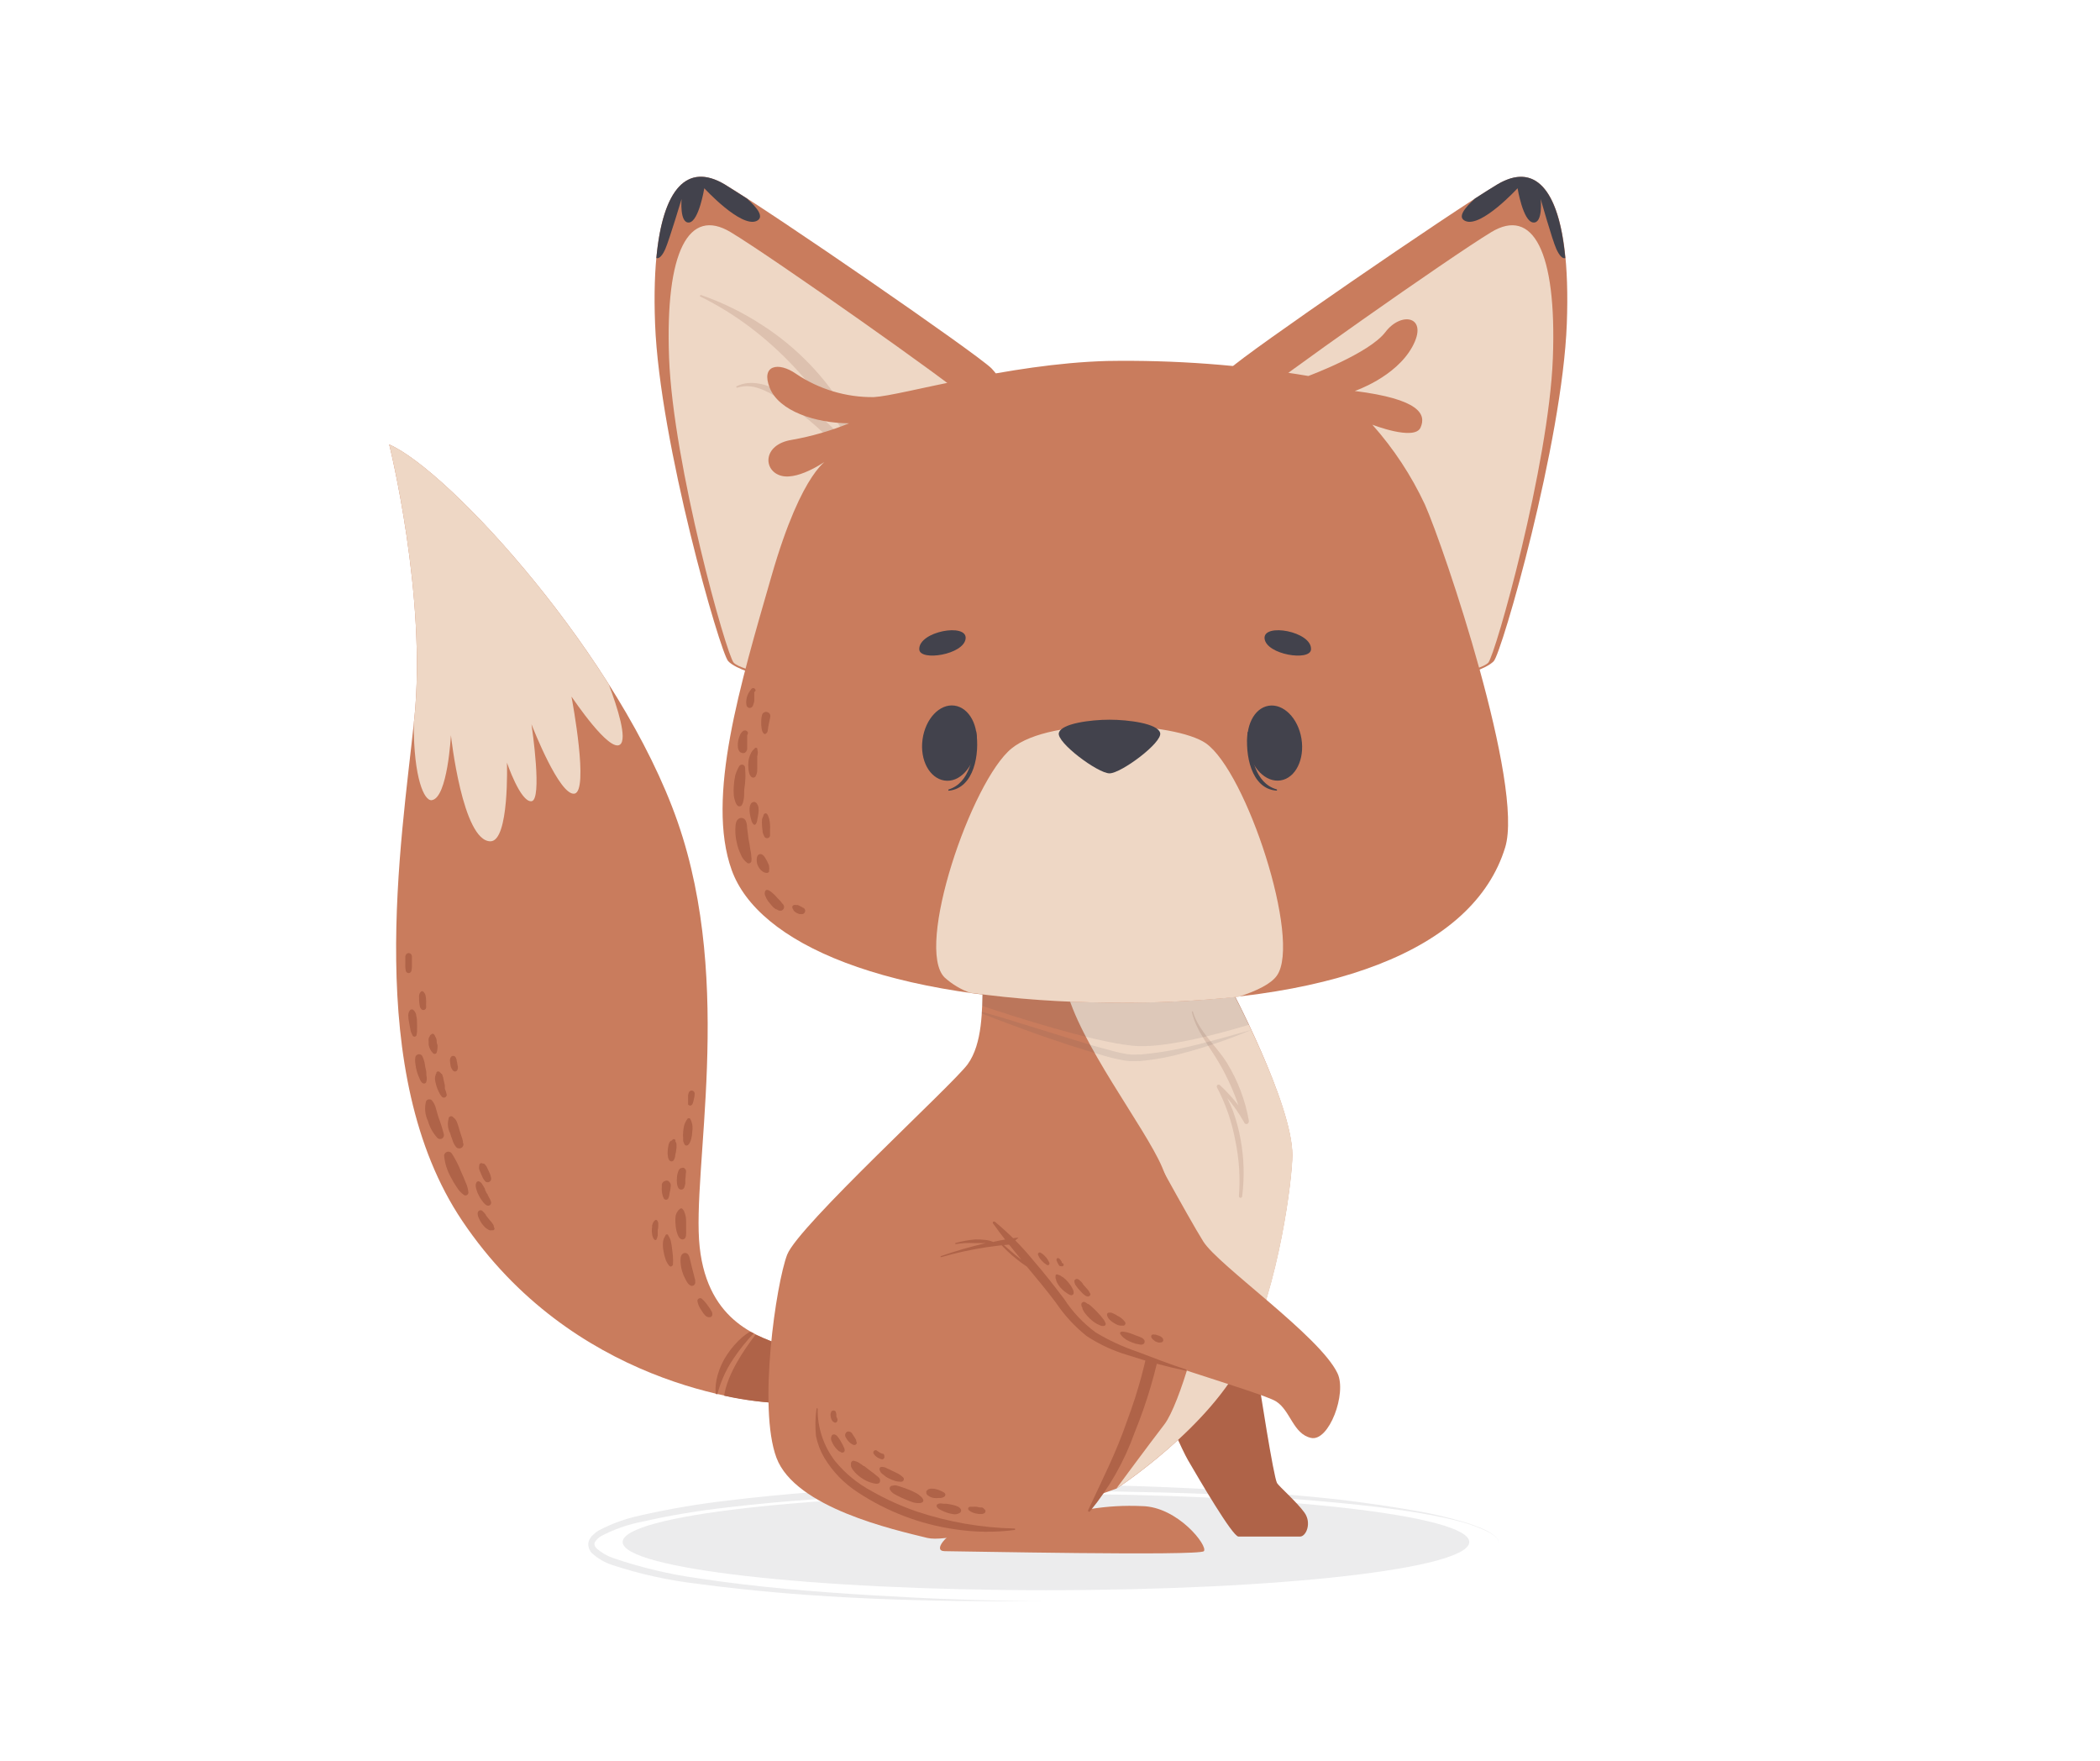 <svg xmlns="http://www.w3.org/2000/svg" xmlns:xlink="http://www.w3.org/1999/xlink" width="940" zoomAndPan="magnify" viewBox="0 0 705 591" height="788" preserveAspectRatio="xMidYMid meet" version="1.0"><defs><clipPath id="c046440b9a"><path d="M 197 498 L 504 498 L 504 537.656 L 197 537.656 Z M 197 498 " clip-rule="nonzero"/></clipPath></defs><path fill="#42424c" d="M 493.254 517.57 C 493.254 526.492 429.699 533.742 351.145 533.742 C 272.594 533.742 209.035 526.492 209.035 517.57 C 209.035 508.645 272.594 501.422 351.145 501.422 C 429.699 501.422 493.254 508.645 493.254 517.57 Z M 493.254 517.57 " fill-opacity="0.098" fill-rule="nonzero"/><g clip-path="url(#c046440b9a)"><path fill="#42424c" d="M 351.145 537.402 C 312.148 537.707 273.051 536.793 234.203 531.605 C 224.414 530.461 214.84 528.352 205.477 525.273 C 202.969 524.434 200.734 523.129 198.766 521.355 C 198.496 521.082 198.27 520.777 198.078 520.441 C 197.84 520.098 197.688 519.715 197.621 519.297 C 197.375 518.418 197.461 517.57 197.875 516.754 C 198.078 516.398 198.281 516.066 198.512 515.738 L 199.273 515 C 199.77 514.531 200.301 514.117 200.875 513.754 C 205.316 511.41 209.996 509.715 214.91 508.668 C 224.473 506.488 234.121 504.836 243.863 503.711 C 253.574 502.523 263.297 501.566 273.023 500.836 C 292.523 499.465 312.02 498.727 331.496 498.445 C 350.969 498.168 370.516 498.32 389.965 499.105 C 409.414 499.895 428.938 501.09 448.438 503.203 C 458.121 504.32 467.809 505.742 477.391 507.473 C 482.195 508.379 486.941 509.523 491.629 510.906 C 493.969 511.59 496.25 512.438 498.465 513.449 C 499.578 513.984 500.629 514.621 501.617 515.355 C 502.133 515.707 502.551 516.145 502.879 516.672 C 503.207 517.195 503.414 517.77 503.5 518.383 C 503.402 517.773 503.184 517.211 502.848 516.691 C 502.512 516.172 502.086 515.746 501.566 515.406 C 500.574 514.707 499.523 514.105 498.414 513.602 C 496.184 512.602 493.895 511.754 491.551 511.059 C 486.848 509.762 482.07 508.797 477.289 507.957 C 467.68 506.328 457.996 505.211 448.309 504.32 C 428.91 502.465 409.438 501.445 389.84 500.938 C 350.891 499.945 311.867 500.379 273.051 503.254 C 263.34 503.93 253.652 504.836 243.992 505.973 C 234.336 507.055 224.77 508.664 215.289 510.805 C 210.602 511.75 206.137 513.328 201.895 515.535 C 201 516.039 200.277 516.723 199.73 517.594 C 199.375 518.281 199.578 518.918 200.242 519.68 C 201.965 521.191 203.914 522.309 206.086 523.035 C 215.363 526.188 224.855 528.434 234.559 529.773 C 253.805 532.699 273.254 534.273 292.699 535.445 C 312.148 536.613 331.648 537.402 351.145 537.402 Z M 351.145 537.402 " fill-opacity="0.098" fill-rule="nonzero"/></g><path fill="#c97c5d" d="M 263.898 451.961 C 255.609 448.938 237.688 444.332 234.891 418.574 C 232.094 392.816 246.66 330.922 227.492 275.867 C 208.324 220.816 150.844 157.93 130.66 149.184 C 130.66 149.184 143.371 200.039 139.074 241.363 C 134.777 282.684 121.812 360.191 155.219 409.828 C 191.852 464.297 251.238 471.035 263.898 471.035 Z M 263.898 451.961 " fill-opacity="1" fill-rule="nonzero"/><path fill="#eed7c5" d="M 208.172 249.906 C 204.562 252.703 192.488 234.648 191.852 233.809 C 192.105 235.156 197.801 265.598 192.844 266.383 C 187.887 267.172 178.961 244.488 178.43 243.09 C 178.633 244.539 182.141 268.52 178.43 268.926 C 174.719 269.332 170.191 255.984 170.191 255.984 C 170.191 255.984 171.031 282.379 164.648 282.379 C 155.242 282.379 151.379 246.777 151.379 246.777 C 151.379 246.777 150.285 267.859 144.949 268.57 C 142.406 268.926 138.898 261.172 138.898 243.141 C 138.898 242.582 138.898 241.996 139.074 241.465 C 143.371 200.039 130.66 149.184 130.66 149.184 C 145.254 155.488 179.344 190.125 204.383 229.715 C 207.359 237.648 210.637 248.023 208.172 249.906 Z M 208.172 249.906 " fill-opacity="1" fill-rule="nonzero"/><path fill="#af6348" d="M 156.312 396.832 C 155.855 395.664 155.371 394.52 154.836 393.375 C 153.988 391.172 152.918 389.078 151.633 387.094 C 151.453 386.863 151.223 386.703 150.941 386.613 C 150.664 386.523 150.383 386.52 150.102 386.605 C 149.82 386.691 149.586 386.848 149.402 387.074 C 149.219 387.305 149.113 387.562 149.09 387.855 C 149.34 390.492 150.117 392.957 151.43 395.258 C 151.961 396.336 152.57 397.371 153.262 398.359 C 153.91 399.465 154.754 400.391 155.805 401.129 C 155.957 401.211 156.121 401.25 156.297 401.242 C 156.469 401.234 156.633 401.188 156.781 401.098 C 156.93 401.004 157.043 400.883 157.129 400.73 C 157.211 400.578 157.254 400.414 157.254 400.242 C 157.141 399.051 156.824 397.914 156.312 396.832 Z M 156.312 396.832 " fill-opacity="1" fill-rule="nonzero"/><path fill="#af6348" d="M 147.211 375.039 C 146.906 374.102 146.676 373.16 146.398 372.219 C 146.148 371.133 145.676 370.156 144.973 369.293 C 144.832 369.168 144.668 369.082 144.488 369.027 C 144.305 368.977 144.121 368.965 143.934 368.992 C 143.75 369.023 143.578 369.09 143.422 369.195 C 143.266 369.301 143.137 369.438 143.043 369.598 C 142.75 370.703 142.652 371.824 142.758 372.957 C 142.863 374.094 143.16 375.18 143.652 376.211 C 144.273 378.387 145.352 380.312 146.879 381.984 C 147.098 382.172 147.348 382.277 147.633 382.305 C 147.914 382.336 148.184 382.277 148.43 382.137 C 148.668 381.973 148.84 381.758 148.941 381.484 C 149.047 381.215 149.062 380.941 148.988 380.66 C 148.512 378.75 147.918 376.879 147.211 375.039 Z M 147.211 375.039 " fill-opacity="1" fill-rule="nonzero"/><path fill="#af6348" d="M 143.145 360.98 C 143.145 360.293 143.145 359.605 142.938 358.895 C 142.734 358.18 142.684 357.316 142.508 356.555 C 142.344 355.809 142.09 355.098 141.746 354.418 C 141.609 354.211 141.426 354.055 141.199 353.953 C 140.969 353.852 140.73 353.82 140.484 353.859 C 140.238 353.898 140.023 354 139.836 354.164 C 139.648 354.332 139.523 354.535 139.457 354.773 C 139.328 355.535 139.328 356.301 139.457 357.062 C 139.547 357.922 139.707 358.77 139.941 359.605 C 140.137 360.293 140.383 360.961 140.676 361.613 C 140.98 362.301 141.262 363.215 141.973 363.598 C 142.172 363.703 142.375 363.723 142.586 363.656 C 142.801 363.594 142.961 363.461 143.066 363.266 C 143.328 362.512 143.352 361.75 143.145 360.98 Z M 143.145 360.98 " fill-opacity="1" fill-rule="nonzero"/><path fill="#af6348" d="M 155.422 383.637 C 155.434 383.441 155.434 383.246 155.422 383.051 L 155.27 382.566 C 155.27 382.211 155.039 381.832 154.938 381.449 C 154.836 381.066 154.457 380.023 154.254 379.289 C 154.047 378.551 153.844 377.84 153.59 377.125 C 153.449 376.68 153.254 376.254 153.008 375.855 C 152.875 375.672 152.73 375.504 152.574 375.348 L 152.191 375.066 C 152.09 374.898 151.949 374.777 151.766 374.707 C 151.578 374.637 151.395 374.633 151.207 374.688 C 151.016 374.746 150.867 374.855 150.75 375.016 C 150.637 375.176 150.582 375.352 150.59 375.551 C 150.164 377.207 150.336 378.801 151.102 380.328 C 151.316 381.082 151.57 381.816 151.863 382.543 C 152.121 383.484 152.562 384.332 153.184 385.086 C 153.426 385.301 153.711 385.426 154.031 385.461 C 154.355 385.492 154.656 385.426 154.938 385.262 C 155.207 385.086 155.395 384.848 155.508 384.551 C 155.621 384.25 155.633 383.945 155.547 383.637 C 155.422 383.84 155.445 383.84 155.422 383.637 Z M 155.422 383.637 " fill-opacity="1" fill-rule="nonzero"/><path fill="#af6348" d="M 139.992 343.18 C 139.992 342.516 139.992 341.855 139.785 341.195 C 139.754 340.273 139.391 339.512 138.695 338.906 C 138.516 338.812 138.328 338.781 138.129 338.816 C 137.93 338.848 137.762 338.938 137.625 339.086 C 137.152 339.73 136.973 340.453 137.094 341.246 C 137.094 341.906 137.246 342.594 137.348 343.254 C 137.449 343.918 137.602 344.703 137.754 345.418 C 137.828 346.02 138.016 346.59 138.312 347.121 L 138.441 347.426 C 138.488 347.582 138.578 347.707 138.711 347.809 C 138.84 347.906 138.988 347.957 139.152 347.961 C 139.43 347.961 139.812 347.703 139.84 347.398 C 139.863 347.094 139.992 346.664 140.016 346.281 C 140.043 345.898 140.016 345.57 140.016 345.188 C 140.016 344.805 140.043 343.863 139.992 343.18 Z M 139.992 343.18 " fill-opacity="1" fill-rule="nonzero"/><path fill="#af6348" d="M 166.023 412.32 L 165.793 411.812 C 165.789 411.438 165.668 411.109 165.438 410.82 L 165.004 410.207 C 164.789 409.934 164.562 409.672 164.32 409.422 L 164.117 409.168 L 163.965 408.988 C 163.766 408.707 163.555 408.434 163.328 408.176 L 163.125 407.945 L 163.125 407.766 C 162.758 407.23 162.328 406.758 161.828 406.344 C 161.496 406.164 161.168 406.164 160.836 406.344 C 160.527 406.551 160.367 406.84 160.352 407.207 C 160.355 407.82 160.5 408.395 160.785 408.938 C 161.039 409.523 161.348 410.082 161.699 410.617 C 162.074 411.121 162.48 411.594 162.922 412.039 C 163.199 412.27 163.504 412.445 163.812 412.648 C 163.98 412.777 164.164 412.871 164.371 412.93 C 164.59 412.996 164.812 412.996 165.031 412.93 L 165.617 412.93 C 165.746 412.887 165.852 412.809 165.926 412.695 C 166.004 412.582 166.035 412.457 166.023 412.32 Z M 166.023 412.32 " fill-opacity="1" fill-rule="nonzero"/><path fill="#af6348" d="M 163.965 401.539 L 163.734 401.078 C 163.734 401.078 163.734 400.801 163.531 400.648 C 163.328 400.496 163.199 400.09 163.047 399.781 L 162.844 399.375 C 162.855 399.301 162.855 399.223 162.844 399.148 L 162.691 398.816 C 162.656 398.746 162.613 398.676 162.566 398.613 L 162.312 398.18 C 162.133 397.902 162.008 397.648 161.828 397.395 C 161.707 397.172 161.547 396.984 161.344 396.832 L 160.938 396.578 C 160.758 396.484 160.574 396.469 160.379 396.527 C 160.188 396.586 160.043 396.707 159.945 396.883 C 159.758 397.223 159.672 397.59 159.691 397.977 C 159.73 398.383 159.805 398.781 159.922 399.172 C 160.105 399.914 160.387 400.617 160.762 401.281 C 161.055 401.875 161.402 402.438 161.801 402.961 C 162.285 403.598 162.844 404.461 163.684 404.664 C 163.828 404.695 163.977 404.695 164.121 404.66 C 164.266 404.625 164.395 404.559 164.512 404.465 C 164.625 404.371 164.715 404.258 164.781 404.125 C 164.844 403.988 164.879 403.848 164.879 403.699 C 164.828 402.887 164.27 402.172 163.965 401.539 Z M 163.965 401.539 " fill-opacity="1" fill-rule="nonzero"/><path fill="#af6348" d="M 164.191 393.324 C 163.965 392.816 163.734 392.309 163.48 391.824 C 163.227 391.34 163.199 391.367 163.047 391.164 C 162.906 390.922 162.723 390.727 162.488 390.578 L 162.109 390.578 C 161.969 390.449 161.801 390.387 161.613 390.387 C 161.422 390.387 161.258 390.449 161.117 390.578 C 160.922 390.824 160.84 391.105 160.863 391.418 C 160.754 391.93 160.812 392.422 161.039 392.891 C 161.168 393.273 161.344 393.629 161.496 394.012 C 161.648 394.391 161.879 394.902 162.082 395.332 C 162.309 395.754 162.578 396.145 162.895 396.504 C 163.094 396.691 163.324 396.797 163.594 396.824 C 163.863 396.855 164.113 396.797 164.344 396.656 C 164.57 396.504 164.727 396.305 164.82 396.051 C 164.914 395.797 164.926 395.543 164.852 395.281 C 164.738 394.594 164.516 393.941 164.191 393.324 Z M 164.191 393.324 " fill-opacity="1" fill-rule="nonzero"/><path fill="#af6348" d="M 149.348 365.402 L 149.348 365.074 C 149.359 364.859 149.359 364.648 149.348 364.438 C 149.348 364.105 149.191 363.777 149.141 363.445 C 149.09 363.113 148.914 362.227 148.762 361.613 C 148.609 361.004 148.406 360.367 148.152 360.395 C 147.898 360.418 148.152 360.395 148.152 360.395 C 148.086 360.273 148 360.172 147.898 360.09 L 147.719 359.961 C 147.656 359.855 147.566 359.77 147.461 359.707 C 147.352 359.648 147.234 359.617 147.109 359.617 C 146.984 359.617 146.867 359.648 146.758 359.707 C 146.648 359.77 146.562 359.855 146.5 359.961 L 146.5 360.266 C 146.402 360.352 146.324 360.453 146.27 360.57 C 146.27 360.879 146.27 360.953 146.27 360.75 C 146.082 361.18 145.996 361.629 146.016 362.098 C 146.082 362.859 146.234 363.605 146.473 364.336 C 146.672 365.047 146.934 365.734 147.262 366.395 C 147.543 367.031 147.906 367.617 148.355 368.148 C 148.496 368.281 148.66 368.363 148.852 368.398 C 149.043 368.43 149.227 368.406 149.402 368.332 C 149.578 368.254 149.719 368.133 149.824 367.973 C 149.93 367.809 149.984 367.629 149.98 367.438 C 149.828 366.742 149.617 366.062 149.348 365.402 Z M 149.348 365.402 " fill-opacity="1" fill-rule="nonzero"/><path fill="#af6348" d="M 146.602 349.613 C 146.621 349.012 146.469 348.461 146.141 347.961 C 146.078 347.785 146.004 347.613 145.914 347.449 L 145.711 347.195 C 145.652 347.125 145.582 347.07 145.5 347.031 C 145.418 346.996 145.332 346.977 145.238 346.977 C 145.148 346.977 145.062 346.996 144.98 347.031 C 144.898 347.07 144.828 347.125 144.77 347.195 C 144.672 347.25 144.59 347.316 144.516 347.398 C 144.363 347.629 144.336 347.652 144.516 347.398 L 144.363 347.578 C 144.363 347.578 144.059 348.086 144.363 347.73 C 144.152 347.969 143.996 348.238 143.906 348.543 C 143.855 348.891 143.855 349.238 143.906 349.586 C 143.906 349.941 143.906 350.297 143.906 350.629 C 144.094 351.773 144.602 352.746 145.43 353.555 C 145.523 353.637 145.633 353.691 145.754 353.723 C 145.875 353.75 145.996 353.746 146.117 353.715 C 146.238 353.68 146.344 353.621 146.434 353.535 C 146.523 353.445 146.59 353.344 146.625 353.223 C 146.855 352.391 146.938 351.543 146.879 350.68 C 146.676 350.398 146.625 350.02 146.602 349.613 Z M 146.602 349.613 " fill-opacity="1" fill-rule="nonzero"/><path fill="#af6348" d="M 143.043 337.023 C 143.078 336.574 143.078 336.125 143.043 335.676 C 143.035 335.164 142.973 334.652 142.863 334.152 C 142.82 333.887 142.727 333.641 142.582 333.414 L 142.43 333.211 C 142.387 333.117 142.328 333.031 142.254 332.957 C 142.184 332.883 142.098 332.832 142 332.805 C 141.91 332.719 141.805 332.676 141.68 332.676 C 141.559 332.676 141.453 332.719 141.363 332.805 C 140.977 333.148 140.754 333.582 140.703 334.102 C 140.664 334.398 140.664 334.695 140.703 334.992 C 140.703 335.246 140.703 335.5 140.703 335.754 C 140.723 336.293 140.781 336.824 140.879 337.355 C 140.906 337.898 141.109 338.367 141.492 338.754 C 141.625 338.891 141.785 338.973 141.969 339.004 C 142.156 339.039 142.336 339.016 142.508 338.934 C 142.684 338.855 142.824 338.738 142.926 338.574 C 143.031 338.414 143.078 338.234 143.066 338.043 C 143.066 338.043 143.066 337.84 143.066 337.738 Z M 143.043 337.023 " fill-opacity="1" fill-rule="nonzero"/><path fill="#af6348" d="M 153.719 358.078 C 153.676 357.719 153.605 357.363 153.516 357.012 L 153.516 357.316 C 153.516 356.938 153.516 356.555 153.336 356.172 C 153.32 355.699 153.191 355.262 152.957 354.852 C 152.754 354.555 152.477 354.402 152.117 354.395 C 151.754 354.418 151.484 354.586 151.305 354.902 C 151.078 355.336 151.004 355.793 151.074 356.273 C 151.102 356.668 151.152 357.059 151.227 357.445 C 151.227 357.773 151.379 358.078 151.48 358.387 C 151.574 358.609 151.695 358.824 151.836 359.02 C 151.996 359.316 152.234 359.52 152.551 359.633 C 152.738 359.668 152.922 359.648 153.102 359.57 C 153.277 359.488 153.418 359.367 153.516 359.199 C 153.691 358.844 153.758 358.473 153.719 358.078 Z M 153.719 358.078 " fill-opacity="1" fill-rule="nonzero"/><path fill="#af6348" d="M 138.289 320.98 C 138.281 320.832 138.246 320.691 138.188 320.559 C 138.125 320.422 138.043 320.305 137.934 320.203 C 137.828 320.102 137.707 320.023 137.57 319.969 C 137.434 319.914 137.289 319.887 137.145 319.887 C 136.844 319.91 136.594 320.035 136.391 320.254 C 136.188 320.473 136.082 320.73 136.074 321.031 C 136.074 321.793 136.074 322.605 136.074 323.395 C 136.02 324.25 136.078 325.098 136.254 325.938 C 136.324 326.141 136.445 326.305 136.617 326.43 C 136.789 326.555 136.98 326.621 137.195 326.625 C 137.41 326.609 137.602 326.535 137.77 326.402 C 137.938 326.266 138.051 326.094 138.109 325.887 C 138.207 325.441 138.266 324.992 138.289 324.539 C 138.289 324.156 138.289 323.75 138.289 323.344 C 138.289 322.938 138.289 321.742 138.289 320.98 Z M 138.289 320.98 " fill-opacity="1" fill-rule="nonzero"/><path fill="#af6348" d="M 233.391 430.195 L 233.391 429.688 C 233.391 429.457 233.266 429.23 233.215 429.027 C 233.164 428.824 232.984 428.137 232.883 427.68 C 232.781 427.219 232.426 426 232.223 425.137 C 232.02 424.27 231.816 423.355 231.586 422.465 C 231.512 422.008 231.352 421.586 231.102 421.195 C 231.012 421.039 230.898 420.91 230.754 420.805 C 230.613 420.699 230.453 420.625 230.281 420.586 C 230.109 420.543 229.934 420.539 229.758 420.57 C 229.582 420.602 229.422 420.664 229.273 420.762 C 228.359 421.32 228.41 422.848 228.484 423.812 C 228.555 424.836 228.742 425.836 229.043 426.812 C 229.301 427.703 229.656 428.551 230.113 429.355 C 230.57 430.246 231.051 431.262 232.094 431.594 C 232.281 431.617 232.465 431.598 232.645 431.535 C 232.82 431.469 232.977 431.367 233.105 431.23 C 233.234 431.09 233.32 430.93 233.371 430.746 C 233.422 430.566 233.43 430.383 233.391 430.195 Z M 233.391 430.195 " fill-opacity="1" fill-rule="nonzero"/><path fill="#af6348" d="M 230.34 413.211 C 230.34 412.371 230.34 411.555 230.34 410.668 C 230.34 409.777 230.34 408.961 230.164 408.125 C 230.074 407.637 229.922 407.168 229.703 406.727 C 229.703 406.727 229.703 406.445 229.5 406.266 C 229.398 406.117 229.289 405.973 229.172 405.836 C 229.113 405.754 229.043 405.691 228.953 405.648 C 228.867 405.602 228.773 405.582 228.676 405.582 C 228.578 405.582 228.484 405.602 228.398 405.648 C 228.309 405.691 228.238 405.754 228.18 405.836 L 227.773 406.191 C 227.672 406.301 227.59 406.418 227.52 406.547 C 227.52 406.699 227.52 406.727 227.52 406.547 L 227.215 406.98 C 227.133 407.152 227.066 407.332 227.012 407.512 C 226.914 407.715 226.848 407.93 226.809 408.148 C 226.691 409.105 226.691 410.066 226.809 411.023 C 226.809 412.293 227.594 417 229.754 415.828 C 230.441 415.344 230.34 414.074 230.34 413.211 Z M 230.34 413.211 " fill-opacity="1" fill-rule="nonzero"/><path fill="#af6348" d="M 230.266 392.715 C 230.133 392.508 229.98 392.324 229.805 392.152 C 229.586 391.941 229.332 391.883 229.043 391.977 C 229.043 391.977 228.535 392.23 228.84 391.977 L 228.41 392.152 C 228.062 392.418 227.828 392.758 227.695 393.172 C 227.438 393.844 227.293 394.539 227.266 395.258 C 227.188 395.867 227.188 396.477 227.266 397.086 C 227.305 397.68 227.465 398.242 227.746 398.766 C 227.852 398.926 227.984 399.051 228.152 399.141 C 228.32 399.234 228.496 399.277 228.688 399.277 C 228.879 399.277 229.059 399.234 229.223 399.141 C 229.391 399.051 229.527 398.926 229.629 398.766 C 229.781 398.477 229.883 398.172 229.934 397.852 L 230.086 397.188 C 230.109 396.945 230.109 396.699 230.086 396.453 C 230.086 396.199 230.086 395.941 230.086 395.688 C 230.188 395.09 230.238 394.488 230.238 393.883 C 230.348 393.496 230.359 393.105 230.266 392.715 Z M 230.266 392.715 " fill-opacity="1" fill-rule="nonzero"/><path fill="#af6348" d="M 232.477 377.941 C 232.379 377.176 232.168 376.449 231.84 375.754 C 231.766 375.492 231.594 375.348 231.324 375.316 C 231.055 375.285 230.855 375.391 230.723 375.625 C 230.281 376.242 229.941 376.914 229.703 377.633 C 229.508 378.402 229.391 379.184 229.348 379.973 C 229.273 380.676 229.273 381.383 229.348 382.086 L 229.348 382.871 C 229.355 383.105 229.422 383.316 229.551 383.508 C 229.625 383.824 229.77 384.105 229.984 384.348 C 230.125 384.449 230.281 384.496 230.453 384.496 C 230.629 384.496 230.785 384.449 230.926 384.348 C 231.242 384.121 231.473 383.824 231.613 383.457 C 231.809 383.086 231.953 382.699 232.043 382.289 C 232.25 381.523 232.371 380.742 232.398 379.949 C 232.496 379.281 232.52 378.613 232.477 377.941 Z M 232.477 377.941 " fill-opacity="1" fill-rule="nonzero"/><path fill="#af6348" d="M 225.918 424.168 C 225.98 423.449 225.98 422.727 225.918 422.008 C 225.918 421.195 225.738 420.379 225.664 419.465 C 225.586 418.551 225.434 417.684 225.281 416.922 C 225.203 416.512 225.082 416.113 224.926 415.727 C 224.707 415.375 224.512 415.012 224.34 414.633 C 224.266 414.414 224.113 414.305 223.883 414.305 C 223.652 414.305 223.5 414.414 223.426 414.633 C 223.273 415.039 222.992 415.344 222.84 415.754 C 222.684 416.207 222.59 416.672 222.562 417.152 C 222.5 418.109 222.57 419.059 222.766 420 C 222.895 420.867 223.105 421.715 223.398 422.543 C 223.668 423.426 224.109 424.215 224.723 424.906 C 225.18 425.391 225.738 424.906 225.918 424.551 C 225.93 424.457 225.93 424.363 225.918 424.27 Z M 225.918 424.168 " fill-opacity="1" fill-rule="nonzero"/><path fill="#af6348" d="M 224.723 396.758 C 224.621 396.605 224.492 396.477 224.34 396.375 C 223.984 396.203 223.629 396.203 223.273 396.375 C 222.996 396.453 222.758 396.594 222.562 396.805 C 222.363 397.016 222.238 397.262 222.18 397.547 C 222.18 397.852 222.18 398.156 222.18 398.461 C 222.141 398.852 222.141 399.242 222.18 399.629 C 222.18 400.113 222.309 400.598 222.41 401.055 C 222.504 401.496 222.668 401.91 222.891 402.301 C 223.07 402.559 223.316 402.684 223.629 402.684 C 223.949 402.672 224.188 402.527 224.34 402.25 C 224.555 401.797 224.691 401.324 224.746 400.824 C 224.746 400.367 224.949 399.934 225 399.477 C 225.105 398.93 225.176 398.379 225.207 397.824 C 225.207 397.395 225.047 397.039 224.723 396.758 Z M 224.723 396.758 " fill-opacity="1" fill-rule="nonzero"/><path fill="#af6348" d="M 223.223 396.324 C 222.996 396.395 222.801 396.512 222.637 396.68 Z M 223.223 396.324 " fill-opacity="1" fill-rule="nonzero"/><path fill="#af6348" d="M 226.934 383.406 L 226.758 383.18 L 226.758 382.695 C 226.727 382.605 226.676 382.527 226.605 382.461 C 226.535 382.395 226.453 382.352 226.359 382.328 C 226.27 382.305 226.176 382.305 226.082 382.332 C 225.992 382.355 225.91 382.398 225.84 382.465 L 225.637 382.695 C 225.559 382.742 225.488 382.801 225.434 382.871 L 225.281 382.871 C 225.031 383.02 224.848 383.223 224.723 383.484 C 224.582 383.766 224.48 384.062 224.418 384.375 C 224.293 384.977 224.207 385.59 224.164 386.203 C 224.125 386.703 224.125 387.203 224.164 387.703 C 224.188 388.031 224.238 388.352 224.316 388.672 C 224.406 389.004 224.566 389.301 224.797 389.559 C 224.977 389.73 225.188 389.816 225.434 389.816 C 225.68 389.816 225.891 389.73 226.07 389.559 C 226.371 389.129 226.566 388.656 226.652 388.137 C 226.652 387.652 226.832 387.195 226.91 386.711 C 226.984 386.23 227.062 385.746 227.113 385.262 C 227.137 384.941 227.137 384.617 227.113 384.297 C 227.125 383.984 227.066 383.688 226.934 383.406 Z M 226.934 383.406 " fill-opacity="1" fill-rule="nonzero"/><path fill="#af6348" d="M 220.984 411.301 C 220.984 411.301 220.984 410.691 220.984 410.895 C 220.996 410.742 220.996 410.59 220.984 410.438 C 220.902 410.156 220.785 409.895 220.629 409.648 C 220.582 409.586 220.52 409.535 220.449 409.5 C 220.379 409.465 220.301 409.445 220.223 409.445 C 220.141 409.445 220.066 409.465 219.996 409.5 C 219.922 409.535 219.863 409.586 219.816 409.648 L 219.484 409.98 C 219.344 410.152 219.242 410.348 219.18 410.566 C 219.078 410.777 218.996 411 218.926 411.227 C 218.938 411.414 218.938 411.598 218.926 411.785 C 218.797 412.633 218.797 413.48 218.926 414.328 C 218.992 414.727 219.109 415.109 219.281 415.473 C 219.461 415.777 219.586 416.133 219.969 416.211 C 220.137 416.223 220.277 416.172 220.398 416.059 C 220.398 416.059 220.398 416.059 220.398 415.93 C 220.496 415.77 220.574 415.602 220.629 415.422 C 220.715 415.184 220.773 414.938 220.809 414.684 C 220.82 414.48 220.82 414.277 220.809 414.074 C 220.809 414.074 220.809 413.742 220.809 413.922 C 220.832 413.574 220.832 413.227 220.809 412.879 C 220.961 412.371 221.012 411.836 220.984 411.301 Z M 220.984 411.301 " fill-opacity="1" fill-rule="nonzero"/><path fill="#af6348" d="M 239.008 440.367 C 238.609 439.605 238.145 438.883 237.609 438.207 C 237.328 437.762 237.004 437.344 236.645 436.961 C 236.344 436.609 236.02 436.281 235.68 435.969 C 235.543 435.84 235.379 435.762 235.195 435.734 C 235.008 435.707 234.832 435.734 234.664 435.816 C 234.492 435.891 234.359 436.004 234.258 436.164 C 234.16 436.32 234.117 436.492 234.129 436.68 C 234.285 437.59 234.605 438.438 235.094 439.223 C 235.297 439.578 235.527 439.91 235.754 440.238 C 236.02 440.672 236.324 441.07 236.672 441.434 C 236.879 441.699 237.141 441.891 237.453 442.012 C 237.77 442.129 238.094 442.16 238.426 442.098 C 239.188 441.969 239.289 441.004 239.008 440.367 Z M 239.008 440.367 " fill-opacity="1" fill-rule="nonzero"/><path fill="#af6348" d="M 231.102 370.742 C 231.102 370.742 231.18 370.82 231.102 370.742 Z M 231.102 370.742 " fill-opacity="1" fill-rule="nonzero"/><path fill="#af6348" d="M 233.215 367.031 C 233.203 366.805 233.125 366.598 232.984 366.422 C 232.84 366.238 232.652 366.117 232.426 366.062 C 232.246 366.027 232.07 366.027 231.891 366.062 C 231.637 366.152 231.441 366.312 231.305 366.547 C 231.152 366.891 231.051 367.246 231 367.617 C 230.977 367.996 230.977 368.379 231 368.762 C 231 369.039 231 369.344 231 369.625 C 231 369.902 231 369.902 231 370.059 C 230.988 370.168 230.988 370.277 231 370.387 C 230.965 370.496 230.965 370.609 231 370.719 C 231.254 371.023 231.738 371.25 232.07 370.973 L 232.324 370.77 C 232.461 370.625 232.547 370.457 232.578 370.262 L 232.73 369.852 C 232.824 369.562 232.891 369.266 232.934 368.965 C 233.117 368.332 233.211 367.688 233.215 367.031 Z M 233.215 367.031 " fill-opacity="1" fill-rule="nonzero"/><path fill="#af6348" d="M 263.898 451.961 L 263.898 471.008 C 256.883 470.844 249.949 469.996 243.102 468.465 C 244.172 461.293 249.637 453.207 253.652 447.969 C 256.984 449.52 260.398 450.848 263.898 451.961 Z M 263.898 451.961 " fill-opacity="1" fill-rule="nonzero"/><path fill="#af6348" d="M 253.016 447.539 C 250.512 450.176 248.25 453.008 246.23 456.031 C 244.863 458.039 243.703 460.156 242.746 462.387 C 241.961 464.203 241.328 466.066 240.84 467.984 L 240.254 467.855 C 240.102 465.785 240.305 463.75 240.863 461.754 C 241.555 459.199 242.637 456.824 244.117 454.633 C 245.555 452.465 247.25 450.523 249.203 448.809 C 250.012 448.141 250.859 447.531 251.746 446.977 Z M 253.016 447.539 " fill-opacity="1" fill-rule="nonzero"/><path fill="#af6348" d="M 375.906 438.562 C 375.906 439.07 395.254 483.977 398.785 490.027 C 402.32 496.082 413.762 515.738 415.77 515.738 L 436.461 515.738 C 438.469 515.738 440.453 511.211 437.91 507.676 C 435.371 504.141 429.27 498.801 428.707 497.758 C 427.539 495.574 423.016 466.66 421.668 457.582 C 420.32 448.504 421.996 412.852 421.996 412.852 Z M 375.906 438.562 " fill-opacity="1" fill-rule="nonzero"/><path fill="#c97c5d" d="M 329.918 331.254 C 329.691 338.652 329.918 350.297 324.836 357.242 C 319.75 364.184 267.941 411.504 264.254 421.145 C 260.566 430.781 254.391 472.484 260.668 489.293 C 266.949 506.102 300.328 513.5 311.309 516.195 C 322.293 518.891 374.863 499.617 374.863 499.617 C 374.863 499.617 406.285 479.273 417.93 454.988 C 429.574 430.703 433.82 395.309 433.844 387.73 C 433.844 370.488 412.996 331.254 412.996 331.254 Z M 329.918 331.254 " fill-opacity="1" fill-rule="nonzero"/><path fill="#c97c5d" d="M 311.156 423.102 C 335.793 415.676 391.008 408.809 389.66 436.043 C 388.312 463.277 366.02 506.508 366.02 506.508 C 371.746 505.578 377.508 505.246 383.305 505.516 C 395.406 505.668 405.676 518.969 404.152 520.645 C 402.625 522.324 321.578 520.645 317.207 520.645 C 312.836 520.645 318.047 514.594 322.598 513.246 C 322.598 513.246 275.742 505.16 275.059 481.637 C 274.371 458.117 286.496 430.602 311.156 423.102 Z M 311.156 423.102 " fill-opacity="1" fill-rule="nonzero"/><path fill="#af6348" d="M 390.676 432.766 C 390.492 431.59 390.184 430.453 389.754 429.348 C 389.32 428.238 388.777 427.195 388.117 426.207 C 387.461 425.219 386.703 424.312 385.848 423.488 C 384.996 422.664 384.062 421.941 383.051 421.32 C 378.582 418.781 373.809 417.086 368.738 416.234 C 363.418 415.16 358.047 414.641 352.621 414.684 C 346.129 414.711 339.711 415.43 333.375 416.844 C 332.566 416.477 331.719 416.258 330.832 416.184 C 329.703 416.047 328.566 415.988 327.426 416.008 C 325.18 416.199 322.969 416.598 320.793 417.203 C 320.539 417.203 320.793 417.633 320.793 417.582 C 322.957 417.23 325.137 417.121 327.324 417.254 C 328.367 417.254 329.41 417.254 330.453 417.254 L 330.883 417.254 C 325.801 418.449 320.715 419.922 315.887 421.602 C 315.797 421.633 315.754 421.695 315.754 421.793 C 315.754 421.887 315.797 421.949 315.887 421.98 C 326.125 419.027 336.574 417.469 347.23 417.305 C 352.344 417.129 357.418 417.473 362.461 418.328 C 367.504 419.184 372.41 420.539 377.18 422.391 C 378.246 422.73 379.258 423.191 380.219 423.766 C 381.18 424.344 382.059 425.02 382.863 425.801 C 383.664 426.582 384.367 427.445 384.973 428.391 C 385.574 429.332 386.062 430.332 386.434 431.391 C 387.602 436.688 387.602 441.984 386.434 447.285 C 384.699 457.344 382.039 467.148 378.449 476.703 C 374.711 487.641 370.109 496.488 365.305 506.887 C 365.152 507.246 365.609 507.625 365.891 507.297 C 372.434 499.363 377.434 490.559 380.891 480.875 C 385.016 470.777 388.086 460.371 390.094 449.648 C 391.312 444.055 391.508 438.426 390.676 432.766 Z M 390.676 432.766 " fill-opacity="1" fill-rule="nonzero"/><path fill="#af6348" d="M 340.672 513.043 C 329.43 512.793 318.473 510.895 307.801 507.348 C 302.594 505.555 297.594 503.301 292.801 500.582 C 287.973 498.023 283.82 494.633 280.344 490.41 C 278.414 487.895 276.945 485.129 275.941 482.117 C 274.941 479.105 274.461 476.012 274.5 472.84 C 274.5 472.586 274.117 472.609 274.117 472.84 C 273.688 475.883 273.629 478.934 273.938 481.992 C 274.457 484.57 275.383 486.996 276.711 489.266 C 279.574 494.004 283.328 497.875 287.973 500.887 C 292.887 504.133 298.094 506.801 303.594 508.895 C 309.098 510.988 314.762 512.457 320.59 513.297 C 327.273 514.316 333.969 514.395 340.672 513.523 C 340.715 513.5 340.75 513.465 340.773 513.422 C 340.797 513.379 340.812 513.332 340.812 513.285 C 340.812 513.234 340.797 513.188 340.773 513.145 C 340.75 513.102 340.715 513.066 340.672 513.043 Z M 340.672 513.043 " fill-opacity="1" fill-rule="nonzero"/><path fill="#af6348" d="M 309.961 503.43 C 309.777 502.949 309.48 502.551 309.074 502.234 C 308.684 501.887 308.27 501.57 307.828 501.293 C 307.004 500.84 306.156 500.43 305.285 500.074 C 304.32 499.668 303.328 499.336 302.336 499.004 C 301.902 498.844 301.461 498.707 301.012 498.598 C 300.641 498.523 300.27 498.523 299.895 498.598 L 299.285 498.727 C 299.156 498.77 299.039 498.836 298.941 498.934 C 298.84 499.027 298.766 499.137 298.719 499.266 C 298.668 499.395 298.648 499.527 298.66 499.664 C 298.668 499.801 298.707 499.93 298.777 500.047 C 299.059 500.52 299.426 500.918 299.871 501.242 C 300.297 501.516 300.738 501.758 301.191 501.98 C 302.031 502.387 302.844 502.82 303.734 503.176 C 304.664 503.59 305.613 503.953 306.582 504.27 C 307.031 504.383 307.488 504.461 307.953 504.5 C 308.234 504.5 308.562 504.5 308.844 504.5 C 309.102 504.465 309.348 504.387 309.582 504.27 C 309.734 504.191 309.848 504.074 309.918 503.918 C 309.988 503.758 310.004 503.598 309.961 503.43 Z M 309.961 503.43 " fill-opacity="1" fill-rule="nonzero"/><path fill="#af6348" d="M 294.684 495.625 L 293.641 494.785 L 292.953 494.227 L 292.648 494.023 L 292.09 493.59 L 291.559 493.207 L 290.539 492.395 L 290.133 492.09 L 289.953 492.09 C 289.703 491.879 289.441 491.684 289.168 491.504 C 289.082 491.43 288.988 491.371 288.887 491.324 C 288.641 491.133 288.379 490.961 288.098 490.816 C 287.672 490.594 287.223 490.43 286.75 490.336 C 286.039 490.133 285.582 490.844 285.684 491.453 C 285.684 491.453 285.684 491.938 285.684 492.141 C 285.793 492.441 285.93 492.727 286.09 493.004 C 286.25 493.285 286.445 493.539 286.676 493.766 C 286.523 493.59 286.676 493.766 286.676 493.766 L 287.082 494.277 C 287.84 495.074 288.688 495.758 289.625 496.336 C 290.516 496.922 291.473 497.363 292.496 497.656 C 293.336 497.914 295.395 498.547 295.445 497.074 C 295.523 496.285 295.09 495.98 294.684 495.625 Z M 294.684 495.625 " fill-opacity="1" fill-rule="nonzero"/><path fill="#af6348" d="M 283.496 486.367 L 283.496 486.242 C 283.496 486.242 283.496 486.035 283.371 485.91 C 283.242 485.781 283.117 485.375 282.988 485.098 C 282.863 484.816 282.559 484.258 282.305 483.852 C 282.09 483.453 281.852 483.07 281.59 482.707 C 281.418 482.445 281.223 482.199 281.008 481.969 C 280.77 481.707 280.484 481.539 280.141 481.461 C 279.953 481.418 279.773 481.438 279.602 481.52 C 279.426 481.598 279.293 481.723 279.203 481.891 C 278.906 482.512 278.906 483.129 279.203 483.75 C 279.426 484.289 279.699 484.805 280.016 485.301 C 280.332 485.773 280.695 486.203 281.109 486.598 C 281.309 486.812 281.531 487.008 281.77 487.18 L 281.945 487.18 L 282.355 487.461 C 282.527 487.551 282.707 487.582 282.898 487.555 C 283.094 487.527 283.258 487.445 283.395 487.309 C 283.605 487.016 283.641 486.699 283.496 486.367 Z M 283.496 486.367 " fill-opacity="1" fill-rule="nonzero"/><path fill="#af6348" d="M 322.52 506.508 C 322.289 506.141 321.977 505.867 321.582 505.691 C 321.246 505.52 320.898 505.383 320.539 505.285 C 319.926 505.109 319.316 505.008 318.684 504.879 C 318.047 504.754 318.047 504.754 317.715 504.727 L 316.801 504.727 L 315.734 504.602 C 315.383 504.602 315.062 504.695 314.766 504.879 C 314.652 504.91 314.566 504.977 314.512 505.082 C 314.207 505.82 315.02 506.43 315.605 506.711 C 316.293 507.086 317.008 507.406 317.742 507.676 C 318.406 507.898 319.086 508.066 319.773 508.184 C 320.688 508.402 321.535 508.25 322.316 507.727 C 322.504 507.582 322.617 507.391 322.656 507.156 C 322.695 506.922 322.648 506.707 322.52 506.508 Z M 322.52 506.508 " fill-opacity="1" fill-rule="nonzero"/><path fill="#af6348" d="M 317.336 501.395 C 317.105 500.938 316.418 500.684 315.988 500.453 C 315.48 500.211 314.953 500.016 314.41 499.871 C 313.863 499.699 313.305 499.633 312.734 499.668 L 312.43 499.668 C 312.43 499.668 311.336 499.871 311.438 500.074 C 311.539 500.277 311.438 500.074 311.438 500.074 C 311.332 500.145 311.238 500.23 311.156 500.328 C 310.969 500.43 310.91 500.582 310.98 500.785 C 310.969 500.922 310.969 501.059 310.98 501.191 C 310.98 501.191 310.98 501.371 310.98 501.191 C 311.004 501.324 311.055 501.441 311.133 501.547 C 311.246 501.73 311.398 501.875 311.59 501.98 L 311.844 502.16 C 312.352 502.484 312.902 502.695 313.496 502.793 C 314.082 502.859 314.664 502.859 315.25 502.793 C 315.918 502.859 316.531 502.695 317.082 502.312 C 317.344 502.055 317.43 501.75 317.336 501.395 Z M 317.336 501.395 " fill-opacity="1" fill-rule="nonzero"/><path fill="#af6348" d="M 330.832 507.371 C 330.871 507.02 330.742 506.738 330.453 506.531 C 330.27 506.262 330.023 506.078 329.715 505.973 L 329.156 505.973 C 328.723 505.973 328.316 505.797 327.883 505.742 C 327.41 505.707 326.938 505.707 326.461 505.742 C 326.293 505.719 326.121 505.719 325.953 505.742 L 325.57 505.742 L 325.215 505.922 C 325.078 506.043 325.008 506.195 325.008 506.379 C 325.008 506.562 325.078 506.715 325.215 506.836 L 325.445 507.066 L 325.773 507.27 C 325.883 507.379 326.008 507.457 326.156 507.5 C 326.59 507.703 327.039 507.863 327.504 507.98 L 328.699 508.184 L 329.258 508.184 C 329.578 508.227 329.883 508.176 330.172 508.031 C 330.516 507.934 330.734 507.715 330.832 507.371 Z M 330.832 507.371 " fill-opacity="1" fill-rule="nonzero"/><path fill="#af6348" d="M 303.148 495.828 C 302.633 495.332 302.055 494.914 301.422 494.582 L 299.668 493.742 C 299.359 493.59 299.055 493.41 298.75 493.285 L 298.395 493.105 C 298.258 493.039 298.113 492.988 297.965 492.953 C 297.809 492.953 297.809 492.953 297.965 492.953 C 297.301 492.512 296.57 492.316 295.777 492.367 C 295.617 492.422 295.492 492.516 295.395 492.652 C 295.293 492.789 295.246 492.938 295.242 493.105 C 295.391 493.91 295.812 494.52 296.516 494.938 C 296.844 495.191 297.125 495.473 297.48 495.699 C 297.762 495.895 298.059 496.062 298.371 496.207 C 299.055 496.559 299.77 496.848 300.504 497.074 C 301.195 497.273 301.898 497.359 302.613 497.328 C 302.996 497.305 303.25 497.113 303.379 496.754 C 303.508 496.395 303.43 496.086 303.148 495.828 Z M 303.148 495.828 " fill-opacity="1" fill-rule="nonzero"/><path fill="#af6348" d="M 287.438 483.723 L 287.438 483.543 C 287.438 483.238 287.16 482.934 287.008 482.629 C 286.855 482.324 286.422 481.738 286.168 481.309 C 285.973 480.934 285.68 480.676 285.277 480.543 C 284.98 480.441 284.684 480.441 284.387 480.543 C 284.125 480.699 283.934 480.918 283.816 481.199 C 283.695 481.484 283.676 481.773 283.754 482.07 C 283.832 482.289 283.941 482.492 284.082 482.68 C 284.547 483.574 285.215 484.27 286.09 484.766 C 286.305 484.914 286.543 485 286.805 485.02 C 286.988 485.023 287.156 484.969 287.305 484.863 C 287.457 484.754 287.559 484.613 287.617 484.434 C 287.648 484.176 287.59 483.938 287.438 483.723 Z M 287.438 483.723 " fill-opacity="1" fill-rule="nonzero"/><path fill="#af6348" d="M 280.777 475.484 L 280.777 475.766 C 280.777 475.535 280.777 475.305 280.777 475.102 C 280.766 474.949 280.766 474.797 280.777 474.645 C 280.762 474.445 280.703 474.258 280.602 474.086 L 280.602 473.883 C 280.422 473.562 280.152 473.41 279.785 473.426 C 279.438 473.441 279.172 473.602 279 473.906 L 279 474.059 C 278.898 474.254 278.84 474.457 278.82 474.672 C 278.82 474.797 278.82 474.926 278.82 475.051 C 278.844 475.391 278.902 475.719 279 476.043 C 279.062 476.227 279.141 476.402 279.227 476.578 C 279.305 476.754 279.406 476.914 279.531 477.062 L 279.812 477.266 C 279.949 477.387 280.109 477.465 280.293 477.492 C 280.535 477.539 280.738 477.469 280.906 477.289 C 281.059 477.105 281.145 476.895 281.16 476.652 L 281.16 476.375 C 281.066 476.062 280.938 475.766 280.777 475.484 Z M 280.777 475.484 " fill-opacity="1" fill-rule="nonzero"/><path fill="#af6348" d="M 296.465 487.945 C 296.395 487.93 296.328 487.93 296.258 487.945 L 295.852 487.793 C 295.469 487.637 295.113 487.434 294.785 487.18 L 294.453 486.926 C 294.312 486.805 294.148 486.742 293.961 486.742 C 293.77 486.742 293.605 486.805 293.465 486.926 C 293.312 487.047 293.223 487.199 293.188 487.391 C 293.152 487.578 293.188 487.754 293.285 487.918 L 293.438 488.121 C 293.551 488.316 293.688 488.496 293.844 488.656 L 294.48 489.141 C 294.656 489.262 294.844 489.363 295.039 489.445 L 295.801 489.75 C 296.039 489.84 296.277 489.84 296.516 489.75 C 296.668 489.625 296.789 489.473 296.871 489.293 C 296.949 489.098 296.949 488.902 296.871 488.707 C 296.895 488.547 296.871 488.398 296.797 488.258 C 296.719 488.113 296.609 488.012 296.465 487.945 Z M 296.465 487.945 " fill-opacity="1" fill-rule="nonzero"/><path fill="#eed7c5" d="M 433.895 387.754 C 433.895 395.383 429.648 430.781 418.008 454.988 C 406.363 479.195 374.789 499.617 374.789 499.617 C 374.789 499.617 385.848 484.637 390.906 478.078 C 395.965 471.516 404.355 442.273 403.617 434.543 C 402.879 426.812 396.219 406.113 390.168 391.824 C 384.422 378.32 362.051 349.789 357.781 331.227 L 412.844 331.227 C 412.844 331.227 433.996 370.465 433.895 387.754 Z M 433.895 387.754 " fill-opacity="1" fill-rule="nonzero"/><path fill="#ddc1af" d="M 419.25 376.082 C 418.008 369.164 415.551 362.703 411.879 356.707 C 408.27 350.961 402.602 346.355 400.516 339.746 C 400.539 339.68 400.531 339.617 400.492 339.559 C 400.453 339.5 400.395 339.473 400.324 339.473 C 400.254 339.473 400.199 339.5 400.156 339.559 C 400.117 339.617 400.109 339.68 400.133 339.746 C 401.609 346.102 406.133 351.34 409.336 356.883 C 411.945 361.387 414.086 366.102 415.77 371.023 C 413.871 368.574 411.785 366.293 409.516 364.184 C 409.398 364.086 409.266 364.039 409.113 364.039 C 408.961 364.035 408.824 364.086 408.707 364.18 C 408.59 364.277 408.516 364.398 408.488 364.547 C 408.457 364.695 408.477 364.836 408.551 364.973 C 411.496 370.594 413.547 376.527 414.699 382.77 C 416 388.961 416.41 395.207 415.922 401.512 C 415.922 402.148 416.938 402.273 417.016 401.512 C 417.82 395.109 417.645 388.734 416.48 382.391 C 415.898 379.164 415.055 376.012 413.938 372.93 C 413.371 371.438 412.727 369.98 412.008 368.555 C 414.125 371.07 416 373.758 417.625 376.617 C 418.109 377.891 419.453 377.203 419.25 376.082 Z M 419.25 376.082 " fill-opacity="1" fill-rule="nonzero"/><path fill="#c97c5d" d="M 340.441 416.719 C 340.441 416.719 358.926 442.934 368.688 448.836 C 378.449 454.734 423.473 467.32 428.352 470.348 C 433.234 473.375 434.074 481.281 440.125 482.629 C 446.172 483.977 452.223 467.652 449.02 460.938 C 443.098 448.43 409.031 424.777 403.973 416.719 C 398.914 408.656 382.566 378.574 382.566 378.574 " fill-opacity="1" fill-rule="nonzero"/><path fill="#af6348" d="M 398.203 459.668 C 392.738 457.887 387.348 455.828 382.008 453.77 C 377.051 452.102 372.332 449.922 367.848 447.234 C 363.633 444.129 360.102 440.383 357.246 435.992 C 353.969 431.645 350.613 427.348 347.078 423.277 C 343.164 418.457 338.82 414.066 334.035 410.105 C 333.68 409.828 333.07 410.105 333.375 410.641 C 336.375 414.863 339.629 418.855 342.91 422.848 C 340.367 420.891 338.078 418.828 335.738 416.77 C 335.637 416.676 335.543 416.68 335.449 416.781 C 335.355 416.883 335.359 416.98 335.461 417.074 C 337.227 419.09 339.156 420.93 341.258 422.594 C 342.375 423.5 343.535 424.348 344.738 425.137 C 348.043 429.102 351.348 433.07 354.449 437.188 C 357.312 441.449 360.742 445.188 364.746 448.402 C 369.043 451.238 373.664 453.383 378.602 454.836 C 385.008 456.93 391.508 458.676 398.102 460.074 C 398.355 460.125 398.43 459.742 398.203 459.668 Z M 398.203 459.668 " fill-opacity="1" fill-rule="nonzero"/><path fill="#af6348" d="M 371.129 444.078 C 370.984 443.707 370.809 443.352 370.594 443.012 C 370.312 442.629 370.035 442.273 369.73 441.918 C 369.426 441.562 369.449 441.562 369.73 441.918 L 369.426 441.512 C 369.273 441.512 369.145 441.23 368.992 441.078 C 368.84 440.926 368.434 440.441 368.129 440.137 C 367.824 439.832 366.984 438.992 366.375 438.461 C 366.047 438.16 365.699 437.891 365.332 437.645 C 365.262 437.633 365.195 437.633 365.129 437.645 C 365.023 437.582 364.93 437.508 364.848 437.418 L 364.266 437.062 C 363.934 436.898 363.621 436.93 363.336 437.164 C 363.047 437.398 362.949 437.695 363.043 438.055 C 363.043 438.23 363.043 438.41 363.172 438.586 C 363.297 438.766 363.348 438.992 363.398 439.043 C 363.375 439.121 363.375 439.199 363.398 439.273 C 363.574 439.699 363.789 440.105 364.035 440.496 C 364.582 441.242 365.195 441.938 365.867 442.578 C 366.52 443.219 367.238 443.77 368.027 444.23 C 368.379 444.438 368.742 444.613 369.121 444.766 C 369.375 444.91 369.645 445.004 369.934 445.047 L 370.543 445.047 C 370.66 445.047 370.766 445.016 370.867 444.961 C 370.969 444.902 371.047 444.824 371.105 444.727 C 371.168 444.629 371.199 444.52 371.203 444.406 C 371.207 444.289 371.18 444.184 371.129 444.078 Z M 371.129 444.078 " fill-opacity="1" fill-rule="nonzero"/><path fill="#af6348" d="M 360.172 432.715 L 359.664 431.824 C 359.664 431.672 359.484 431.52 359.383 431.391 L 359.18 431.109 L 358.52 430.273 C 358.016 429.648 357.441 429.109 356.789 428.645 C 356.789 428.645 356.461 428.391 356.637 428.645 L 356.461 428.492 C 356.293 428.348 356.117 428.223 355.926 428.109 L 354.934 427.754 C 354.816 427.723 354.699 427.734 354.594 427.793 C 354.484 427.852 354.41 427.941 354.375 428.059 C 354.34 428.398 354.34 428.738 354.375 429.078 C 354.426 429.289 354.5 429.492 354.602 429.688 L 354.602 429.914 C 354.938 430.73 355.395 431.469 355.977 432.129 C 356.441 432.656 356.949 433.141 357.5 433.578 C 357.824 433.828 358.164 434.059 358.52 434.266 C 358.855 434.531 359.234 434.691 359.664 434.746 C 359.887 434.742 360.078 434.656 360.23 434.492 C 360.383 434.328 360.457 434.133 360.449 433.906 C 360.449 433.488 360.355 433.09 360.172 432.715 Z M 360.172 432.715 " fill-opacity="1" fill-rule="nonzero"/><path fill="#af6348" d="M 352.215 423.688 C 352.078 423.391 351.922 423.102 351.758 422.82 L 351.477 422.391 C 351.348 422.207 351.203 422.039 351.043 421.879 C 350.828 421.617 350.59 421.371 350.332 421.145 C 350.043 420.906 349.738 420.695 349.418 420.508 C 349.172 420.344 348.926 420.344 348.68 420.508 C 348.457 420.691 348.387 420.918 348.477 421.195 C 348.613 421.535 348.773 421.867 348.961 422.188 C 349.191 422.516 349.445 422.832 349.723 423.125 C 350.203 423.676 350.754 424.141 351.375 424.523 C 351.484 424.613 351.613 424.66 351.758 424.66 C 351.898 424.66 352.027 424.613 352.137 424.523 C 352.246 424.41 352.305 424.273 352.32 424.117 C 352.332 423.961 352.297 423.816 352.215 423.688 Z M 352.215 423.688 " fill-opacity="1" fill-rule="nonzero"/><path fill="#af6348" d="M 384.066 449.648 C 383.797 449.305 383.461 449.059 383.051 448.91 C 382.688 448.73 382.316 448.578 381.934 448.453 L 381.094 448.148 L 380.762 448.02 L 380.355 447.844 C 379.699 447.586 379.031 447.363 378.348 447.184 L 377.383 447.004 C 377.051 446.926 376.719 446.926 376.391 447.004 C 376.262 447.035 376.164 447.109 376.098 447.223 C 376.031 447.34 376.02 447.461 376.059 447.59 C 376.059 447.742 376.059 447.816 376.238 447.918 L 376.617 448.43 C 376.824 448.676 377.051 448.895 377.305 449.09 C 377.879 449.559 378.508 449.941 379.188 450.234 C 379.871 450.512 380.586 450.793 381.297 451.023 L 382.289 451.199 C 382.77 451.371 383.254 451.371 383.738 451.199 C 383.871 451.125 383.984 451.031 384.074 450.906 C 384.168 450.785 384.227 450.648 384.262 450.5 C 384.293 450.352 384.289 450.203 384.258 450.055 C 384.223 449.906 384.16 449.77 384.066 449.648 Z M 384.066 449.648 " fill-opacity="1" fill-rule="nonzero"/><path fill="#af6348" d="M 377.66 443.672 C 376.984 442.777 376.137 442.09 375.117 441.613 L 374.535 441.258 L 373.875 440.926 C 373.594 440.773 373.312 440.699 373.035 440.57 C 373.238 440.57 373.035 440.57 373.035 440.57 L 372.273 440.57 C 372.172 440.574 372.074 440.602 371.988 440.648 C 371.898 440.695 371.824 440.762 371.762 440.844 C 371.703 440.926 371.664 441.016 371.648 441.113 C 371.629 441.215 371.633 441.312 371.66 441.41 C 371.777 442 372.059 442.5 372.5 442.91 C 372.68 443.062 372.832 443.266 373.035 443.418 C 373.297 443.637 373.578 443.832 373.875 444.004 C 374.297 444.277 374.734 444.512 375.195 444.715 C 375.516 444.828 375.848 444.902 376.188 444.945 L 376.719 444.945 C 376.898 444.969 377.078 444.969 377.254 444.945 C 377.383 444.906 377.492 444.84 377.586 444.746 C 377.68 444.652 377.75 444.543 377.789 444.414 C 377.828 444.289 377.84 444.16 377.816 444.027 C 377.793 443.898 377.742 443.777 377.66 443.672 Z M 377.66 443.672 " fill-opacity="1" fill-rule="nonzero"/><path fill="#af6348" d="M 365.84 433.906 C 365.715 433.578 365.539 433.281 365.305 433.02 L 365.051 432.715 C 364.695 432.281 364.289 431.875 363.906 431.441 L 363.449 430.883 L 363.449 430.754 L 363.094 430.348 L 362.559 429.84 C 362.328 429.566 362.043 429.379 361.695 429.281 C 361.473 429.23 361.262 429.266 361.066 429.383 C 360.871 429.5 360.742 429.672 360.68 429.891 C 360.672 430.562 360.883 431.156 361.316 431.672 C 361.645 432.16 362.02 432.621 362.434 433.043 C 362.754 433.426 363.09 433.789 363.449 434.137 C 363.633 434.312 363.828 434.473 364.035 434.621 C 364.309 434.883 364.633 435.062 365 435.152 C 365.121 435.184 365.246 435.188 365.371 435.168 C 365.492 435.145 365.605 435.098 365.711 435.027 C 365.816 434.957 365.902 434.871 365.969 434.762 C 366.035 434.656 366.078 434.543 366.094 434.418 C 366.043 434.23 365.957 434.062 365.84 433.906 Z M 365.84 433.906 " fill-opacity="1" fill-rule="nonzero"/><path fill="#af6348" d="M 356.461 423.891 C 356.461 423.891 356.461 423.762 356.461 423.711 L 356.461 423.531 L 356.18 423.125 C 356.074 422.945 355.957 422.777 355.824 422.617 C 355.648 422.41 355.43 422.293 355.164 422.262 C 354.945 422.266 354.793 422.367 354.703 422.566 C 354.668 422.738 354.668 422.906 354.703 423.074 C 354.766 423.27 354.844 423.453 354.934 423.637 L 355.391 424.5 C 355.445 424.617 355.52 424.719 355.621 424.805 L 355.848 424.984 L 356.152 424.984 C 356.348 425.074 356.543 425.074 356.738 424.984 L 356.586 424.984 L 356.816 424.984 C 357.004 424.867 357.098 424.695 357.094 424.473 C 357.012 424.141 356.797 423.945 356.461 423.891 Z M 356.461 423.891 " fill-opacity="1" fill-rule="nonzero"/><path fill="#af6348" d="M 356.23 423.66 L 356.254 423.688 Z M 356.23 423.66 " fill-opacity="1" fill-rule="nonzero"/><path fill="#af6348" d="M 390.219 449.039 C 390.074 448.883 389.914 448.746 389.738 448.633 C 389.426 448.469 389.105 448.332 388.77 448.223 C 388.523 448.113 388.27 448.027 388.008 447.969 L 387.625 447.969 C 387.363 447.863 387.102 447.863 386.84 447.969 C 386.703 448.012 386.605 448.094 386.535 448.219 C 386.465 448.34 386.449 448.469 386.484 448.605 L 386.484 448.809 C 386.559 448.984 386.66 449.148 386.789 449.293 L 386.992 449.547 C 387.254 449.789 387.531 450.008 387.828 450.207 C 388.027 450.305 388.23 450.387 388.441 450.461 L 388.848 450.613 C 389.051 450.652 389.254 450.652 389.457 450.613 C 389.723 450.637 389.969 450.578 390.195 450.438 C 390.332 450.344 390.426 450.223 390.48 450.066 C 390.539 449.91 390.543 449.754 390.5 449.598 C 390.445 449.391 390.352 449.207 390.219 449.039 Z M 390.219 449.039 " fill-opacity="1" fill-rule="nonzero"/><path fill="#42424c" d="M 419.352 343.941 C 405.98 347.961 389.637 351.977 380.129 350.984 C 366.273 349.512 340.824 341.348 329.715 337.609 C 329.715 335.32 329.715 333.133 329.895 331.227 L 413.023 331.227 C 413.023 331.227 415.82 336.516 419.352 343.941 Z M 419.352 343.941 " fill-opacity="0.098" fill-rule="nonzero"/><path fill="#42424c" d="M 420.473 345.621 L 420.219 345.621 C 412.617 348.82 404.828 351.477 396.855 353.578 C 392.758 354.703 388.594 355.5 384.371 355.969 C 383.293 356.113 382.207 356.184 381.117 356.172 L 379.465 356.172 L 377.789 355.996 C 375.676 355.645 373.594 355.18 371.535 354.598 C 363.449 352.332 355.57 349.715 347.738 346.969 C 341.664 344.805 335.586 342.543 329.59 340.152 C 329.59 339.949 329.59 339.77 329.59 339.594 L 336.578 341.602 L 348.477 345.289 C 356.434 347.68 364.367 350.375 372.324 352.41 C 374.277 352.996 376.258 353.453 378.27 353.781 L 379.695 353.961 L 381.195 353.961 C 382.188 353.961 383.203 353.961 384.219 353.809 C 388.324 353.406 392.391 352.773 396.422 351.902 C 400.488 351.035 404.508 349.992 408.523 348.898 C 412.539 347.809 416.352 346.738 420.293 345.621 Z M 420.473 345.621 " fill-opacity="0.098" fill-rule="nonzero"/><path fill="#c97c5d" d="M 255.23 226.715 C 255.23 226.715 247.145 224.73 244.477 221.934 C 241.805 219.137 221.441 148.547 219.918 108.699 C 218.391 68.855 227.492 52.527 243.281 61.887 C 259.066 71.246 328.012 118.77 332.867 123.652 C 334.367 125.227 335.59 126.988 336.539 128.941 C 337.488 130.895 338.121 132.945 338.434 135.098 Z M 255.23 226.715 " fill-opacity="1" fill-rule="nonzero"/><path fill="#eed7c5" d="M 331.242 143.004 L 255.965 225.902 C 252.406 225.141 247.703 223.895 246.305 222.418 C 243.914 219.875 225.969 156.125 224.621 120.145 C 223.273 84.164 231.281 69.516 245.262 77.906 C 259.246 86.297 320.133 129.246 324.453 133.645 C 327.016 136.551 329.277 139.668 331.242 143.004 Z M 331.242 143.004 " fill-opacity="1" fill-rule="nonzero"/><path fill="#42424c" d="M 253.934 74.195 C 248.645 76.457 236.441 63.184 236.441 63.184 C 236.441 63.184 234.637 74.297 231.355 74.676 C 228.078 75.059 228.816 66.793 228.816 66.793 C 228.816 66.793 224.723 80.398 223.375 83.527 C 222.484 85.562 221.391 86.961 220.348 86.629 C 222.535 63.105 230.824 54.512 243.281 61.887 C 245.059 63.031 247.602 64.633 250.73 66.617 C 254.363 69.848 256.727 72.973 253.934 74.195 Z M 253.934 74.195 " fill-opacity="1" fill-rule="nonzero"/><path fill="#ddc1af" d="M 284.336 138.758 C 280.832 132.789 276.688 127.305 271.898 122.309 C 267.105 117.312 261.805 112.938 255.992 109.184 C 249.52 104.945 242.629 101.555 235.324 99.012 C 235.02 99.012 234.84 99.418 235.121 99.547 C 258.941 111.219 277.32 132.195 289.066 155.691 C 285.852 150.449 281.969 145.758 277.418 141.625 C 272.863 137.492 267.824 134.078 262.297 131.383 C 257.746 129.195 252.129 127.215 247.27 129.652 C 246.992 129.781 247.27 130.238 247.5 130.137 C 252.457 128.484 257.16 131.102 261.328 133.621 C 264.945 135.859 268.387 138.344 271.652 141.07 C 278.094 146.402 283.637 152.547 288.277 159.508 C 290.664 163.039 292.758 166.734 294.555 170.594 C 295.219 173.137 295.801 175.477 296.258 177.918 C 296.258 178.324 297.047 178.223 296.996 177.789 C 296.25 170.918 294.812 164.195 292.68 157.621 C 290.547 151.047 287.766 144.758 284.336 138.758 Z M 284.336 138.758 " fill-opacity="1" fill-rule="nonzero"/><path fill="#c97c5d" d="M 490.715 226.715 C 490.715 226.715 498.773 224.73 501.465 221.934 C 504.16 219.137 524.5 148.547 526 108.699 C 527.5 68.855 518.371 52.527 502.637 61.938 C 486.898 71.348 417.93 118.77 413.047 123.652 C 411.551 125.223 410.328 126.988 409.383 128.941 C 408.438 130.895 407.812 132.945 407.508 135.098 Z M 490.715 226.715 " fill-opacity="1" fill-rule="nonzero"/><path fill="#eed7c5" d="M 414.699 143.004 L 489.977 225.902 C 493.535 225.141 498.211 223.895 499.637 222.418 C 502 219.875 519.973 156.125 521.32 120.145 C 522.668 84.164 514.535 69.516 500.652 77.906 C 486.773 86.297 425.785 129.246 421.488 133.645 C 418.926 136.551 416.664 139.668 414.699 143.004 Z M 414.699 143.004 " fill-opacity="1" fill-rule="nonzero"/><path fill="#42424c" d="M 491.984 74.195 C 497.297 76.457 509.473 63.184 509.473 63.184 C 509.473 63.184 511.281 74.297 514.688 74.676 C 518.094 75.059 517.227 66.793 517.227 66.793 C 517.227 66.793 521.066 80.398 522.465 83.527 C 523.379 85.562 524.473 86.961 525.492 86.629 C 523.305 63.105 515.016 54.512 502.609 61.938 C 500.805 63.031 498.262 64.633 495.188 66.617 C 491.652 69.848 489.113 72.973 491.984 74.195 Z M 491.984 74.195 " fill-opacity="1" fill-rule="nonzero"/><path fill="#c97c5d" d="M 371.66 121.16 C 338.055 122.102 303.023 132.73 293.363 133.289 C 288.711 133.344 284.156 132.703 279.699 131.367 C 275.242 130.031 271.086 128.062 267.227 125.457 C 261.379 121.363 255.305 122.484 258.434 130.238 C 261.559 137.996 273.684 141.988 285.047 142.09 C 278.84 144.617 272.434 146.465 265.828 147.633 C 255.891 149.207 256.145 158.133 262.348 159.711 C 268.551 161.289 278.387 153.965 278.387 153.965 C 278.387 153.965 269.441 157.066 259.016 193.301 C 248.594 229.539 236.898 267.758 245.645 292.043 C 254.391 316.324 296.438 335.805 372.172 336.516 C 446.531 337.305 494.68 319.07 505.305 284.438 C 511.711 263.637 484.969 184.25 478.383 169.398 C 473.801 159.59 467.91 150.637 460.715 142.547 C 460.715 142.547 474.824 148.062 476.883 143.539 C 478.941 139.012 476.477 133.953 454.816 131.23 C 454.816 131.23 468.469 126.652 474.113 116.43 C 479.758 106.207 470.527 104.301 465.086 111.473 C 459.648 118.645 439.234 126.195 439.234 126.195 C 416.863 122.457 394.34 120.777 371.66 121.16 Z M 371.66 121.16 " fill-opacity="1" fill-rule="nonzero"/><path fill="#eed7c5" d="M 428.684 327.438 C 426.727 330.234 421.996 332.523 415.973 334.531 C 401.41 336.086 386.812 336.746 372.172 336.516 C 356.582 336.43 341.066 335.324 325.621 333.211 C 322.477 332.059 319.652 330.363 317.156 328.125 C 306.988 318.258 326.129 262.215 339.578 251.23 C 353.027 240.242 394.441 242.379 404.785 249.449 C 418.438 258.957 436.973 315.562 428.684 327.438 Z M 428.684 327.438 " fill-opacity="1" fill-rule="nonzero"/><path fill="#42424c" d="M 327.781 250.645 C 326.844 257.688 322.039 262.773 317.055 261.984 C 312.07 261.195 308.766 255.145 309.707 248.203 C 310.648 241.262 315.453 236.148 320.438 236.836 C 325.418 237.523 328.723 243.676 327.781 250.645 Z M 327.781 250.645 " fill-opacity="1" fill-rule="nonzero"/><path fill="#42424c" d="M 327.707 245.48 C 327.707 245.203 327.098 245.836 327.098 246.145 C 327.098 253.77 325.598 262.695 318.531 264.961 C 318.301 264.961 318.301 265.418 318.531 265.391 C 327.121 264.555 328.953 252.832 327.707 245.48 Z M 327.707 245.48 " fill-opacity="1" fill-rule="nonzero"/><path fill="#42424c" d="M 418.922 250.871 C 420.039 257.789 424.973 262.746 429.953 261.934 C 434.938 261.121 438.039 254.863 436.918 247.949 C 435.801 241.031 430.844 236.074 425.887 236.887 C 420.93 237.699 417.93 243.957 418.922 250.871 Z M 418.922 250.871 " fill-opacity="1" fill-rule="nonzero"/><path fill="#42424c" d="M 418.844 245.734 C 418.844 245.43 419.453 246.066 419.48 246.371 C 419.785 254 421.414 262.875 428.555 264.934 C 428.785 264.934 428.785 265.391 428.555 265.367 C 419.938 264.781 417.93 253.086 418.844 245.734 Z M 418.844 245.734 " fill-opacity="1" fill-rule="nonzero"/><path fill="#42424c" d="M 389.48 246.016 C 390.297 249.219 376.391 259.57 372.477 259.57 C 368.559 259.57 354.68 249.219 355.469 246.016 C 356.254 242.812 366.223 241.566 372.477 241.566 C 378.73 241.566 388.695 242.812 389.48 246.016 Z M 389.48 246.016 " fill-opacity="1" fill-rule="nonzero"/><path fill="#42424c" d="M 440.125 217.992 C 439.867 222.035 425.148 219.746 424.539 214.355 C 423.93 208.965 440.504 211.914 440.125 217.992 Z M 440.125 217.992 " fill-opacity="1" fill-rule="nonzero"/><path fill="#42424c" d="M 308.613 217.992 C 308.867 222.035 323.562 219.746 324.172 214.355 C 324.785 208.965 308.309 211.914 308.613 217.992 Z M 308.613 217.992 " fill-opacity="1" fill-rule="nonzero"/><path fill="#af6348" d="M 252.203 287.262 C 252.203 286.551 252.023 285.863 251.898 285.152 C 251.77 284.438 251.719 283.906 251.594 283.219 C 251.465 282.531 251.363 282.125 251.289 281.59 C 251.109 280.293 250.984 279.047 250.805 277.699 C 250.82 276.887 250.652 276.117 250.297 275.387 C 250.105 275.035 249.828 274.789 249.457 274.645 C 249.086 274.5 248.715 274.492 248.34 274.621 C 246.84 275.207 246.914 277.164 246.863 278.539 C 246.84 279.949 246.992 281.34 247.324 282.711 C 247.586 284.07 248.02 285.375 248.617 286.625 C 249.082 287.867 249.844 288.887 250.906 289.676 C 251.031 289.742 251.168 289.781 251.309 289.785 C 251.453 289.789 251.59 289.766 251.723 289.707 C 251.852 289.652 251.965 289.57 252.059 289.461 C 252.152 289.352 252.215 289.23 252.254 289.094 C 252.34 288.48 252.324 287.867 252.203 287.262 Z M 252.203 287.262 " fill-opacity="1" fill-rule="nonzero"/><path fill="#af6348" d="M 250.145 257.688 C 250.141 257.445 250.062 257.23 249.91 257.039 C 249.758 256.852 249.562 256.727 249.328 256.672 C 249.09 256.613 248.863 256.637 248.641 256.734 C 248.418 256.832 248.25 256.992 248.137 257.203 C 247.59 258.164 247.156 259.172 246.84 260.23 C 246.578 261.395 246.418 262.574 246.355 263.766 C 246.254 264.832 246.254 265.902 246.355 266.969 C 246.406 267.57 246.531 268.156 246.738 268.723 C 246.879 269.359 247.164 269.918 247.602 270.402 C 247.711 270.496 247.832 270.566 247.973 270.609 C 248.109 270.648 248.25 270.656 248.395 270.637 C 248.535 270.613 248.668 270.562 248.785 270.48 C 248.906 270.398 249.004 270.297 249.078 270.172 C 249.344 269.715 249.512 269.223 249.586 268.699 C 249.727 268.121 249.801 267.535 249.812 266.945 C 249.812 265.953 249.812 264.934 249.992 263.941 C 250.168 262.953 250.168 261.984 250.246 260.992 C 250.32 260 250.145 258.832 250.145 257.688 Z M 250.145 257.688 " fill-opacity="1" fill-rule="nonzero"/><path fill="#af6348" d="M 250.27 252.422 C 250.27 252.422 250.145 252.602 250.27 252.422 Z M 250.27 252.422 " fill-opacity="1" fill-rule="nonzero"/><path fill="#af6348" d="M 251.109 245.938 C 251.062 245.777 250.984 245.633 250.871 245.508 C 250.758 245.383 250.621 245.293 250.461 245.23 C 250.305 245.172 250.141 245.148 249.973 245.168 C 249.805 245.184 249.652 245.238 249.508 245.328 C 248.996 245.715 248.621 246.207 248.391 246.805 C 248.152 247.363 247.969 247.941 247.832 248.531 C 247.711 249.156 247.668 249.781 247.703 250.414 C 247.691 250.773 247.742 251.121 247.855 251.457 C 247.93 251.672 248.023 251.875 248.137 252.066 C 248.277 252.277 248.453 252.445 248.668 252.578 C 249.109 252.73 249.16 252.73 248.82 252.578 C 249.02 252.715 249.238 252.785 249.48 252.789 C 249.719 252.793 249.941 252.73 250.145 252.602 L 250.348 252.422 C 250.469 252.316 250.562 252.191 250.629 252.043 C 250.711 251.871 250.777 251.691 250.832 251.508 C 250.855 251.16 250.855 250.812 250.832 250.465 C 250.832 249.984 250.832 249.5 250.832 249.016 L 250.832 248.328 C 250.844 248.227 250.844 248.125 250.832 248.023 C 250.805 247.891 250.805 247.754 250.832 247.617 C 250.832 247.82 250.832 247.871 250.832 247.746 L 250.832 247.516 C 250.855 247.297 250.855 247.074 250.832 246.855 C 250.98 246.566 251.074 246.262 251.109 245.938 Z M 251.109 245.938 " fill-opacity="1" fill-rule="nonzero"/><path fill="#af6348" d="M 254.414 252.398 C 254.328 252.09 254.277 251.777 254.262 251.457 C 254.266 251.234 254.164 251.086 253.957 251.004 C 253.75 250.922 253.574 250.965 253.422 251.125 C 253.168 251.434 252.863 251.688 252.609 251.965 C 252.352 252.281 252.148 252.629 252 253.008 C 251.613 253.816 251.371 254.664 251.262 255.551 C 251.168 256.398 251.168 257.246 251.262 258.094 C 251.301 258.543 251.379 258.98 251.492 259.418 C 251.602 259.91 251.832 260.344 252.18 260.715 C 252.371 260.906 252.605 261.004 252.879 261.004 C 253.148 261.004 253.383 260.906 253.574 260.715 C 254.051 259.934 254.266 259.086 254.211 258.172 C 254.223 258.07 254.223 257.969 254.211 257.867 L 254.211 254.992 C 254.211 254.609 254.211 254.254 254.211 253.898 C 254.34 253.406 254.406 252.906 254.414 252.398 Z M 254.414 252.398 " fill-opacity="1" fill-rule="nonzero"/><path fill="#af6348" d="M 254.617 272.945 C 254.707 272.273 254.707 271.605 254.617 270.938 C 254.465 270.199 253.984 269.129 253.066 269.156 C 252.559 269.234 252.195 269.504 251.973 269.969 C 251.789 270.363 251.68 270.781 251.645 271.215 C 251.598 271.914 251.641 272.609 251.77 273.301 C 251.871 273.895 252.008 274.48 252.18 275.055 C 252.266 275.668 252.52 276.203 252.941 276.656 C 253.035 276.77 253.16 276.828 253.309 276.828 C 253.457 276.828 253.582 276.77 253.68 276.656 C 254.027 276.18 254.215 275.645 254.238 275.055 C 254.402 274.359 254.531 273.656 254.617 272.945 Z M 254.617 272.945 " fill-opacity="1" fill-rule="nonzero"/><path fill="#af6348" d="M 258.355 292.016 C 258.406 291.688 258.383 291.863 258.355 292.016 Z M 258.355 292.016 " fill-opacity="1" fill-rule="nonzero"/><path fill="#af6348" d="M 258.102 290.312 C 257.898 289.801 257.668 289.301 257.414 288.812 L 257.594 289.219 C 257.461 288.906 257.301 288.609 257.109 288.328 L 256.781 287.746 C 256.348 287.082 255.508 286.32 254.695 286.828 C 253.883 287.336 253.957 289.016 254.188 289.957 C 254.352 290.418 254.562 290.859 254.82 291.277 C 255.098 291.727 255.453 292.102 255.891 292.398 C 256.332 292.789 256.848 292.984 257.441 292.984 C 257.777 292.988 258.035 292.844 258.203 292.551 C 258.227 292.441 258.227 292.328 258.203 292.219 L 258.203 292.016 C 258.277 291.645 258.277 291.27 258.203 290.898 C 258.227 290.746 258.152 290.516 258.102 290.312 Z M 258.102 290.312 " fill-opacity="1" fill-rule="nonzero"/><path fill="#af6348" d="M 262.602 303.18 L 262.602 303.383 L 262.449 303 C 262.309 302.805 262.156 302.617 261.992 302.441 L 261.43 301.855 C 261.043 301.484 260.688 301.102 260.363 300.711 C 259.965 300.289 259.543 299.891 259.094 299.52 C 258.609 299.109 257.543 298.297 256.957 298.934 C 256.805 299.223 256.727 299.531 256.727 299.859 C 256.727 300.188 256.805 300.5 256.957 300.789 C 257.18 301.367 257.469 301.91 257.82 302.418 L 258.992 303.867 C 259.383 304.371 259.852 304.793 260.391 305.137 C 260.82 305.289 260.898 305.34 260.668 305.137 C 260.441 304.934 260.668 305.137 260.668 305.137 C 260.773 305.223 260.883 305.297 261 305.367 C 261.426 305.676 261.891 305.762 262.398 305.621 C 262.695 305.508 262.922 305.312 263.078 305.031 C 263.23 304.754 263.273 304.457 263.211 304.145 C 263.094 303.77 262.891 303.449 262.602 303.18 Z M 262.602 303.18 " fill-opacity="1" fill-rule="nonzero"/><path fill="#af6348" d="M 270.254 305.34 C 270.16 305.059 269.98 304.848 269.719 304.703 L 269.516 304.703 C 269.516 304.703 269.516 304.551 269.312 304.5 L 269.059 304.375 L 268.574 304.121 C 268.336 303.984 268.09 303.867 267.84 303.766 C 267.668 303.789 267.5 303.789 267.328 303.766 L 267.582 303.766 L 267.125 303.766 C 266.957 303.699 266.789 303.699 266.617 303.766 C 266.434 303.789 266.27 303.863 266.133 303.992 C 266.031 304.148 265.98 304.316 265.98 304.5 C 265.98 304.688 266.031 304.855 266.133 305.012 C 266.18 305.105 266.238 305.191 266.312 305.266 C 266.301 305.316 266.301 305.367 266.312 305.418 C 266.379 305.496 266.441 305.582 266.492 305.672 C 266.625 305.852 266.789 306.004 266.973 306.129 L 267.254 306.309 C 267.504 306.477 267.777 306.602 268.066 306.688 L 268.371 306.816 L 268.93 306.816 C 269.195 306.879 269.449 306.848 269.691 306.723 C 269.93 306.598 270.102 306.406 270.203 306.156 C 270.34 305.891 270.359 305.621 270.254 305.34 Z M 270.254 305.34 " fill-opacity="1" fill-rule="nonzero"/><path fill="#af6348" d="M 258.508 276.859 C 258.477 276.211 258.391 275.566 258.254 274.93 C 258.203 274.723 258.129 274.527 258.023 274.344 L 258.023 274.141 L 257.848 273.887 L 257.848 273.734 L 257.594 273.324 C 257.535 273.223 257.453 273.145 257.352 273.086 C 257.25 273.027 257.141 272.996 257.02 272.996 C 256.902 272.996 256.793 273.027 256.691 273.086 C 256.59 273.145 256.508 273.223 256.449 273.324 L 256.27 273.707 C 256.27 273.707 256.27 274.039 256.27 273.938 C 256.27 273.836 256.27 273.938 256.117 274.164 C 256.043 274.293 255.992 274.43 255.965 274.57 C 255.863 274.789 255.812 275.02 255.812 275.258 C 255.773 275.836 255.773 276.41 255.812 276.988 C 255.844 277.637 255.91 278.281 256.016 278.922 C 256.016 279.176 256.016 279.453 256.145 279.707 C 256.27 279.965 256.422 280.371 256.5 280.574 C 256.562 280.797 256.688 280.98 256.875 281.125 C 257.059 281.266 257.27 281.336 257.504 281.336 C 257.738 281.336 257.949 281.266 258.133 281.125 C 258.32 280.98 258.445 280.797 258.508 280.574 C 258.508 280.574 258.508 280.371 258.508 280.141 C 258.52 280.016 258.52 279.887 258.508 279.758 C 258.531 279.395 258.531 279.031 258.508 278.668 C 258.559 278.031 258.535 277.422 258.508 276.859 Z M 258.508 276.859 " fill-opacity="1" fill-rule="nonzero"/><path fill="#af6348" d="M 258.176 239.328 C 257.77 238.973 257.305 238.863 256.781 238.996 C 256.27 239.16 255.949 239.496 255.812 240.016 C 255.652 240.633 255.57 241.258 255.559 241.895 C 255.559 242.406 255.559 242.938 255.559 243.422 C 255.605 243.996 255.688 244.562 255.812 245.125 C 255.898 245.41 256.02 245.684 256.168 245.938 C 256.32 246.168 256.625 246.473 256.957 246.348 C 257.215 246.215 257.414 246.023 257.562 245.777 C 257.707 245.527 257.777 245.262 257.77 244.973 L 258 243.523 C 258.152 242.559 258.434 241.617 258.586 240.648 C 258.695 240.133 258.559 239.691 258.176 239.328 Z M 258.176 239.328 " fill-opacity="1" fill-rule="nonzero"/><path fill="#af6348" d="M 253.652 231.75 C 253.656 231.555 253.594 231.383 253.469 231.234 C 253.344 231.082 253.184 230.992 252.992 230.961 C 252.594 230.934 252.297 231.094 252.102 231.445 L 251.973 231.625 C 251.855 231.746 251.754 231.883 251.668 232.031 C 251.414 232.41 251.195 232.809 251.008 233.227 C 250.801 233.734 250.656 234.258 250.578 234.801 C 250.473 235.379 250.473 235.953 250.578 236.531 C 250.586 236.809 250.684 237.051 250.871 237.258 C 251.059 237.465 251.293 237.586 251.566 237.625 C 251.844 237.648 252.098 237.582 252.328 237.422 C 252.559 237.266 252.711 237.051 252.789 236.785 C 252.961 236.328 253.102 235.859 253.219 235.387 C 253.219 235.156 253.219 234.953 253.219 234.75 C 253.219 234.547 253.219 234.32 253.219 234.113 L 253.219 233.047 C 253.234 232.844 253.234 232.641 253.219 232.438 L 253.219 232.258 C 253.602 232.031 253.652 231.902 253.652 231.75 Z M 253.652 231.75 " fill-opacity="1" fill-rule="nonzero"/></svg>